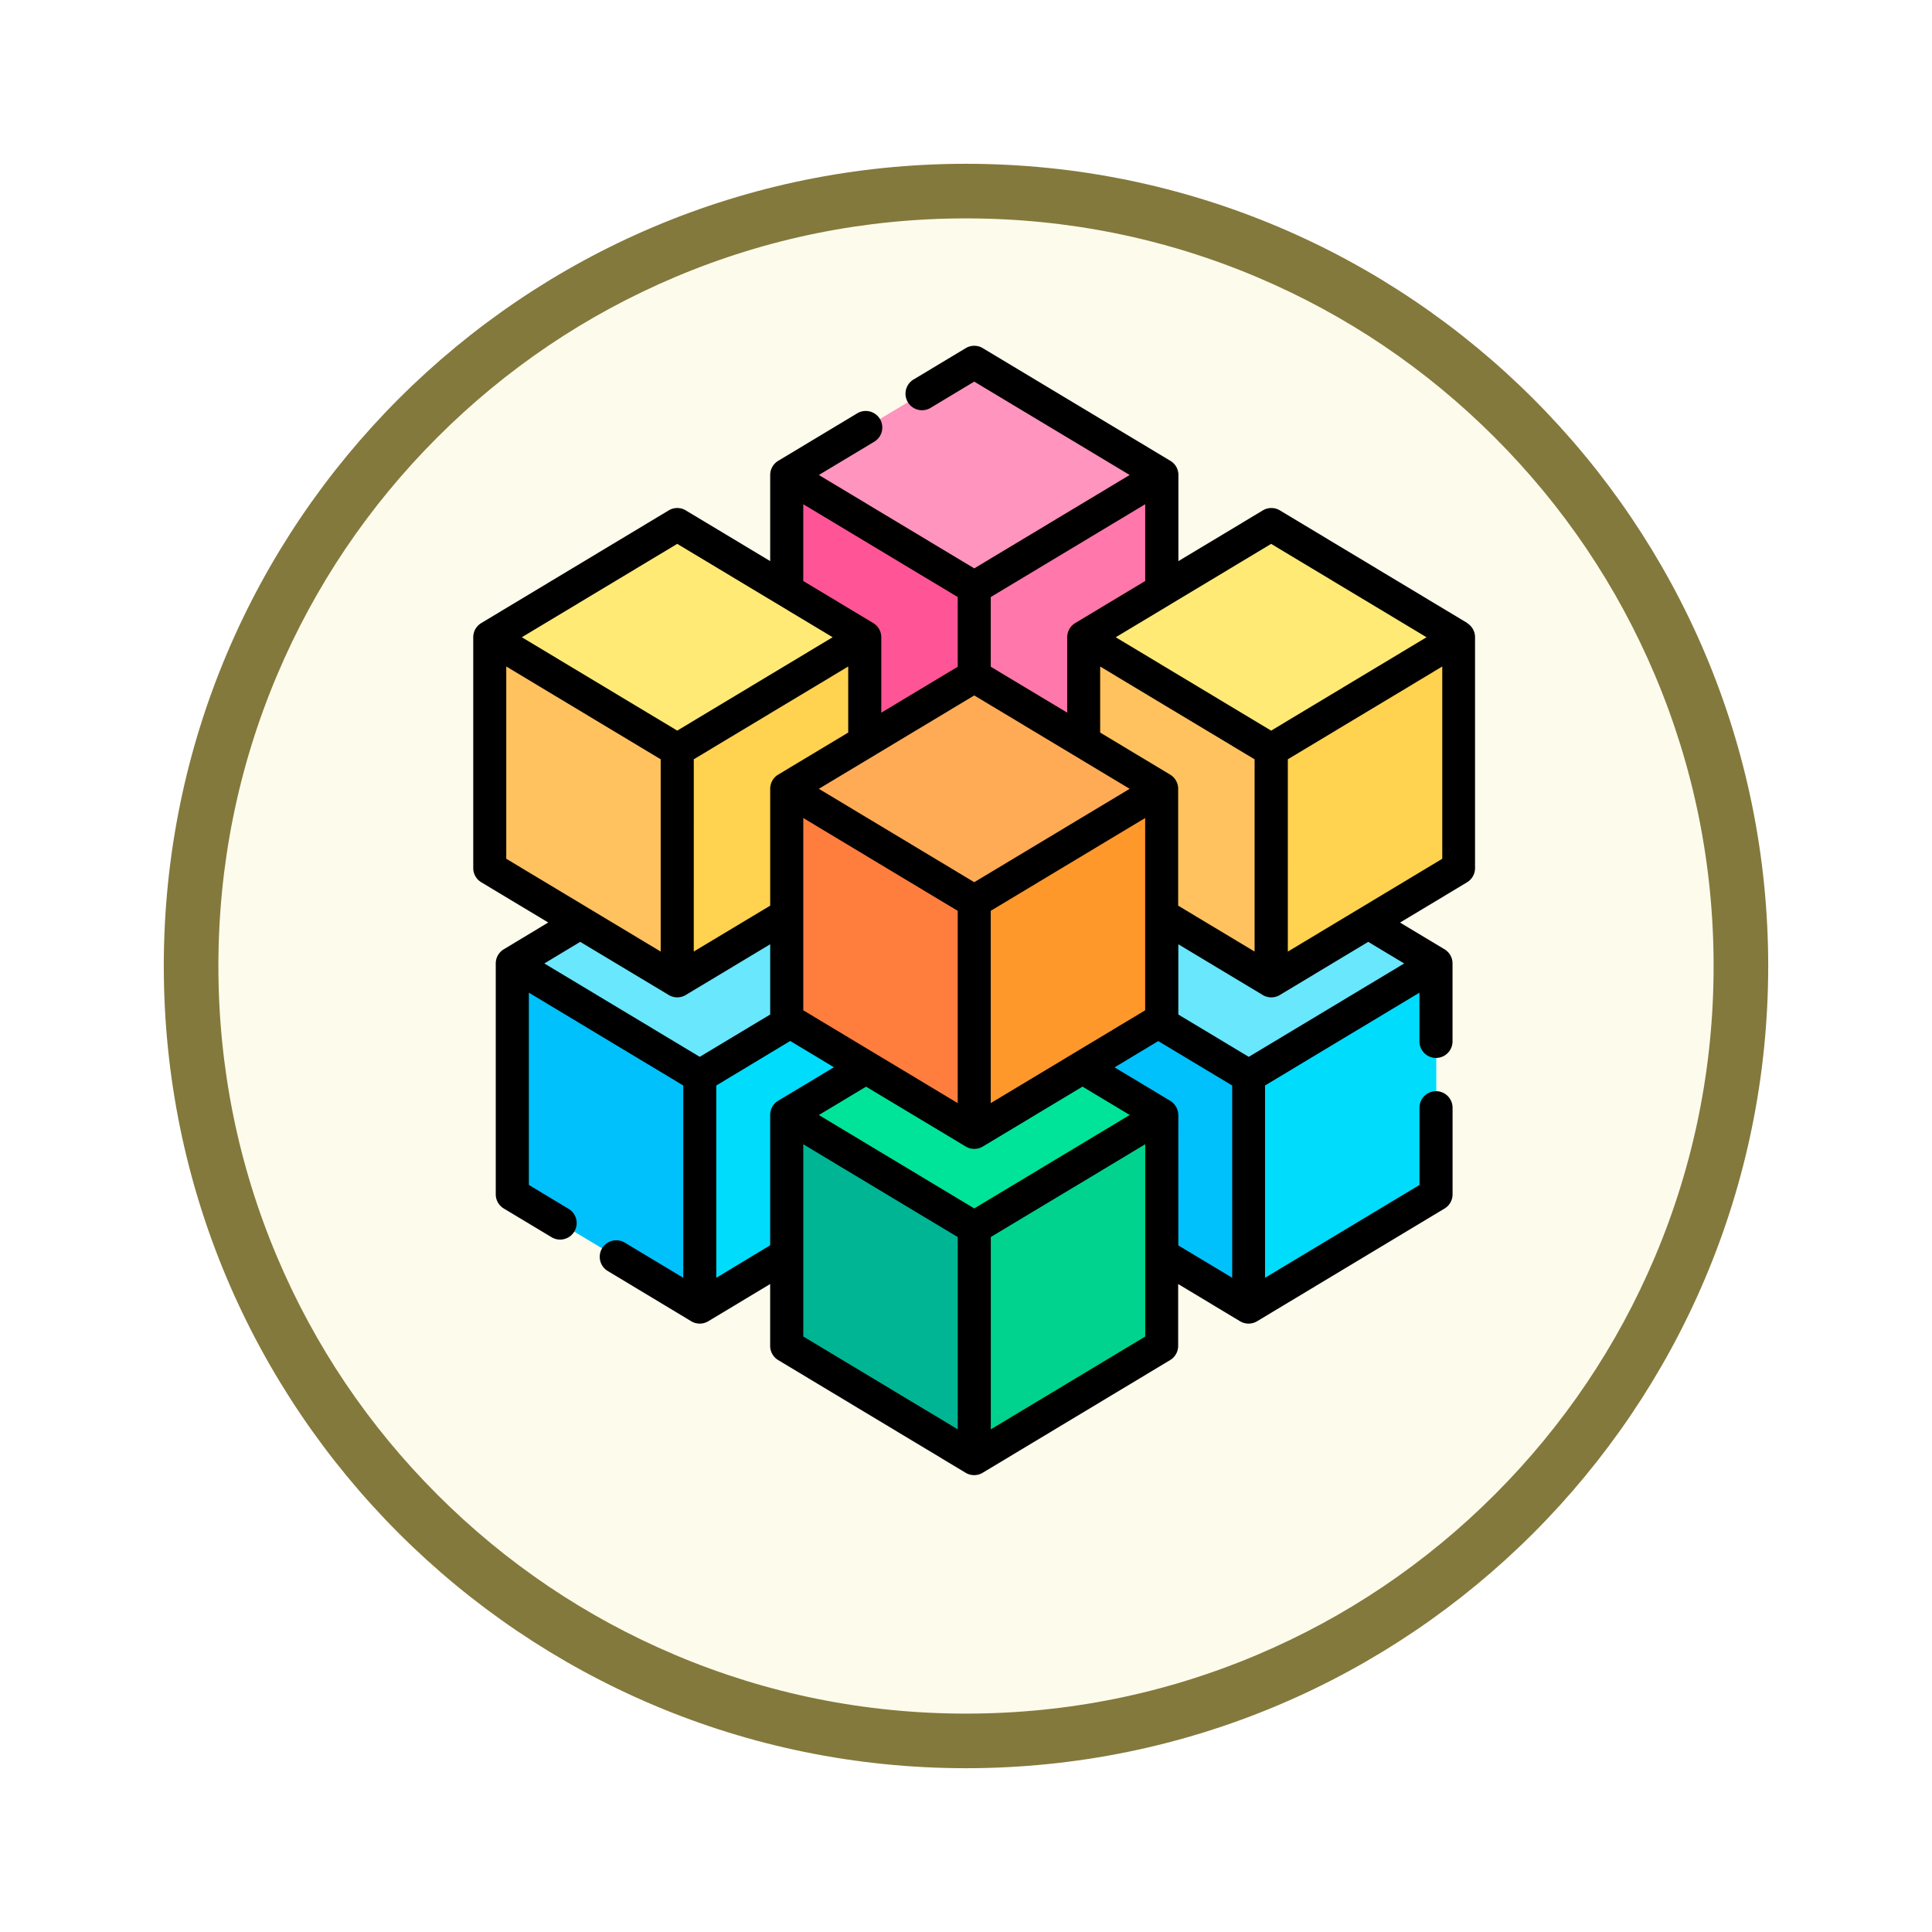 <svg xmlns="http://www.w3.org/2000/svg" xmlns:xlink="http://www.w3.org/1999/xlink" width="106.16" height="106.16" viewBox="0 0 106.16 106.16">
  <defs>
    <filter id="Path_982547" x="0" y="0" width="106.16" height="106.16" filterUnits="userSpaceOnUse">
      <feOffset dy="3" input="SourceAlpha"/>
      <feGaussianBlur stdDeviation="3" result="blur"/>
      <feFlood flood-opacity="0.161"/>
      <feComposite operator="in" in2="blur"/>
      <feComposite in="SourceGraphic"/>
    </filter>
  </defs>
  <g id="Group_1203796" data-name="Group 1203796" transform="translate(-195 -1871)">
    <g id="Group_1203397" data-name="Group 1203397">
      <g id="Group_1203391" data-name="Group 1203391">
        <g id="Group_1202420" data-name="Group 1202420" transform="translate(-77 465.997)">
          <g id="Group_1177900" data-name="Group 1177900" transform="translate(281 1411.003)">
            <g id="Group_1172010" data-name="Group 1172010" transform="translate(0)">
              <g id="Group_1171046" data-name="Group 1171046">
                <g id="Group_1148525" data-name="Group 1148525">
                  <g transform="matrix(1, 0, 0, 1, -9, -6)" filter="url(#Path_982547)">
                    <g id="Path_982547-2" data-name="Path 982547" transform="translate(9 6)" fill="#fdfbec">
                      <path d="M 44.08 86.66 C 38.331 86.66 32.755 85.535 27.507 83.315 C 22.436 81.17 17.882 78.1 13.971 74.189 C 10.06 70.278 6.99 65.724 4.846 60.654 C 2.626 55.405 1.5 49.829 1.5 44.08 C 1.5 38.331 2.626 32.755 4.846 27.507 C 6.99 22.436 10.06 17.882 13.971 13.971 C 17.882 10.06 22.436 6.99 27.507 4.846 C 32.755 2.626 38.331 1.5 44.08 1.5 C 49.829 1.5 55.405 2.626 60.654 4.846 C 65.724 6.99 70.278 10.06 74.189 13.971 C 78.1 17.882 81.17 22.436 83.315 27.507 C 85.535 32.755 86.66 38.331 86.66 44.08 C 86.66 49.829 85.535 55.405 83.315 60.654 C 81.17 65.724 78.1 70.278 74.189 74.189 C 70.278 78.1 65.724 81.17 60.654 83.315 C 55.405 85.535 49.829 86.66 44.08 86.66 Z" stroke="none"/>
                      <path d="M 44.08 3 C 38.533 3 33.153 4.086 28.091 6.227 C 23.199 8.296 18.806 11.258 15.032 15.032 C 11.258 18.806 8.296 23.199 6.227 28.091 C 4.086 33.153 3 38.533 3 44.08 C 3 49.627 4.086 55.007 6.227 60.07 C 8.296 64.961 11.258 69.355 15.032 73.128 C 18.806 76.902 23.199 79.864 28.091 81.933 C 33.153 84.075 38.533 85.16 44.08 85.16 C 49.627 85.16 55.007 84.075 60.07 81.933 C 64.961 79.864 69.355 76.902 73.128 73.128 C 76.902 69.355 79.864 64.961 81.933 60.07 C 84.075 55.007 85.16 49.627 85.16 44.08 C 85.16 38.533 84.075 33.153 81.933 28.091 C 79.864 23.199 76.902 18.806 73.128 15.032 C 69.355 11.258 64.961 8.296 60.07 6.227 C 55.007 4.086 49.627 3 44.08 3 M 44.08 0 C 68.425 0 88.16 19.735 88.16 44.08 C 88.16 68.425 68.425 88.16 44.08 88.16 C 19.735 88.16 0 68.425 0 44.08 C 0 19.735 19.735 0 44.08 0 Z" stroke="none" fill="#83793c"/>
                    </g>
                  </g>
                </g>
              </g>
            </g>
          </g>
        </g>
      </g>
      <g id="cubo" transform="translate(192.182 1890)">
        <g id="Group_1203396" data-name="Group 1203396" transform="translate(29.727 0.909)">
          <path id="Path_1041799" data-name="Path 1041799" d="M56.828,241.33l-10.3-6.191,10.3-6.192,10.3,6.192Z" transform="translate(-45.287 -202.108)" fill="#68e7fd"/>
          <path id="Path_1041800" data-name="Path 1041800" d="M46.524,280.033V292.72l10.3,6.192V286.224Z" transform="translate(-45.287 -247.002)" fill="#00c1fc"/>
          <path id="Path_1041801" data-name="Path 1041801" d="M141.845,280.033l-10.3,6.191v12.687l10.3-6.192Z" transform="translate(-120 -247.002)" fill="#00dcfc"/>
          <path id="Path_1041802" data-name="Path 1041802" d="M305.745,241.33l-10.3-6.191,10.3-6.192,10.3,6.192Z" transform="translate(-264.036 -202.108)" fill="#68e7fd"/>
          <path id="Path_1041803" data-name="Path 1041803" d="M295.441,280.033V292.72l10.3,6.192V286.224Z" transform="translate(-264.036 -247.002)" fill="#00c1fc"/>
          <path id="Path_1041804" data-name="Path 1041804" d="M390.762,280.033l-10.3,6.191v12.687l10.3-6.192Z" transform="translate(-338.749 -247.002)" fill="#00dcfc"/>
          <path id="Path_1041805" data-name="Path 1041805" d="M181.286,310.035l-10.3-6.192,10.3-6.191,10.3,6.191Z" transform="translate(-154.661 -262.486)" fill="#00e499"/>
          <path id="Path_1041806" data-name="Path 1041806" d="M170.982,348.737v12.687l10.3,6.192V354.929Z" transform="translate(-154.661 -307.379)" fill="#00b594"/>
          <path id="Path_1041807" data-name="Path 1041807" d="M266.3,348.737,256,354.929v12.687l10.3-6.192Z" transform="translate(-229.375 -307.379)" fill="#00d38e"/>
          <path id="Path_1041808" data-name="Path 1041808" d="M181.286,19.882l-10.3-6.191,10.3-6.192,10.3,6.192Z" transform="translate(-154.661 -7.499)" fill="#ff94be"/>
          <path id="Path_1041809" data-name="Path 1041809" d="M170.982,58.585V71.272l10.3,6.192V64.776Z" transform="translate(-154.661 -52.393)" fill="#ff5597"/>
          <path id="Path_1041810" data-name="Path 1041810" d="M266.3,58.585,256,64.776V77.463l10.3-6.192Z" transform="translate(-229.375 -52.393)" fill="#ff77ab"/>
          <path id="Path_1041811" data-name="Path 1041811" d="M46.622,93.437l-10.3-6.191,10.3-6.192,10.3,6.192Z" transform="translate(-36.318 -72.139)" fill="#ffea76"/>
          <path id="Path_1041812" data-name="Path 1041812" d="M36.318,132.14v12.687l10.3,6.191V138.331Z" transform="translate(-36.318 -117.034)" fill="#ffc25e"/>
          <path id="Path_1041813" data-name="Path 1041813" d="M131.64,132.14l-10.3,6.191v12.687l10.3-6.191Z" transform="translate(-111.032 -117.034)" fill="#ffd250"/>
          <path id="Path_1041814" data-name="Path 1041814" d="M315.95,93.437l-10.3-6.191,10.3-6.192,10.3,6.192Z" transform="translate(-273.004 -72.139)" fill="#ffea76"/>
          <path id="Path_1041815" data-name="Path 1041815" d="M305.646,132.14v12.687l10.3,6.191V138.331Z" transform="translate(-273.004 -117.034)" fill="#ffc25e"/>
          <path id="Path_1041816" data-name="Path 1041816" d="M400.967,132.14l-10.3,6.191v12.687l10.3-6.191Z" transform="translate(-347.717 -117.034)" fill="#ffd250"/>
          <path id="Path_1041817" data-name="Path 1041817" d="M181.286,162.141l-10.3-6.192,10.3-6.192,10.3,6.192Z" transform="translate(-154.661 -132.516)" fill="#ffab56"/>
          <path id="Path_1041818" data-name="Path 1041818" d="M170.982,200.844v12.687l10.3,6.192V207.036Z" transform="translate(-154.661 -177.411)" fill="#ff7e3d"/>
          <path id="Path_1041819" data-name="Path 1041819" d="M266.3,200.844,256,207.036v12.687l10.3-6.192Z" transform="translate(-229.375 -177.411)" fill="#ff982a"/>
        </g>
        <path id="Path_1041820" data-name="Path 1041820" d="M83.446,15.236l-10.3-6.191a.909.909,0,0,0-.937,0l-4.64,2.788V7.1a.9.9,0,0,0-.441-.779L56.82.13a.909.909,0,0,0-.936,0l-2.87,1.724a.909.909,0,0,0,.937,1.558l2.4-1.443L64.891,7.1l-8.539,5.131L47.813,7.1l3.045-1.83a.909.909,0,0,0-.937-1.558L45.58,6.321a.91.91,0,0,0-.441.779v4.732L40.5,9.045a.909.909,0,0,0-.937,0l-10.3,6.191a.91.91,0,0,0-.441.779V28.7a.909.909,0,0,0,.441.779l3.68,2.211L30.5,33.161a.91.91,0,0,0-.441.779V46.626a.909.909,0,0,0,.441.779l2.627,1.578a.909.909,0,1,0,.937-1.558l-2.186-1.314V35.546l.5.3,7.984,4.8V51.211l-3.212-1.93a.909.909,0,0,0-.937,1.558L40.8,53.6a.913.913,0,0,0,.937,0l3.4-2.045v3.4a.909.909,0,0,0,.441.779l10.3,6.192a.909.909,0,0,0,.937,0l10.3-6.192a.909.909,0,0,0,.441-.779v-3.4l3.4,2.045a.912.912,0,0,0,.937,0l10.3-6.192a.909.909,0,0,0,.441-.779V41.868a.909.909,0,1,0-1.818,0v4.244l-8.486,5.1V40.645l7.984-4.8.5-.3v2.678a.909.909,0,1,0,1.818,0V33.94a.909.909,0,0,0-.441-.779l-2.443-1.468,3.68-2.211a.909.909,0,0,0,.441-.779V16.015a.908.908,0,0,0-.441-.779ZM56.352,47.4l-8.539-5.131,2.594-1.558L55.884,44a.909.909,0,0,0,.937,0L62.3,40.708l2.594,1.558Zm0-28.187,8.539,5.131-8.539,5.131-8.539-5.131ZM40.94,22.721l8.446-5.075.04-.024v3.63L45.58,23.563a.911.911,0,0,0-.441.779v6.421l-4.2,2.523Zm6.017,13.793V25.949l8.486,5.1V41.614Zm10.3,5.1V31.048l8.486-5.1V36.514Zm10.3-17.271a.914.914,0,0,0-.441-.779l-3.846-2.311v-3.63l1.826,1.1,6.66,4V33.287l-4.2-2.523V24.342Zm5.108-13.458,8.539,5.131-8.539,5.131-8.539-5.131ZM61.9,15.236a.91.91,0,0,0-.441.779v4.144l-4.2-2.523v-3.83l8.486-5.1v4.218ZM46.957,8.707l8.486,5.1v3.83l-4.2,2.523V16.015a.91.91,0,0,0-.441-.779l-3.846-2.311V8.707Zm-6.926,2.177,8.539,5.131-8.539,5.131-8.539-5.131Zm-9.395,6.738,8.486,5.1V33.287l-8.486-5.1Zm8.927,18.051a.909.909,0,0,0,.936,0l4.64-2.788v3.86l-3.871,2.326L32.729,33.94,34.7,32.753Zm2.614,15.539V40.646L46.24,38.2l2.4,1.443-3.062,1.84a.911.911,0,0,0-.441.779v7.165Zm4.78-7.338,1.826,1.1,6.66,4V59.538l-8.486-5.1Zm18.79,10.566-8.486,5.1V48.972l6.66-4,1.826-1.1Zm1.818-12.172a.943.943,0,0,0-.441-.779l-3.062-1.84,2.4-1.443,4.063,2.441V51.211l-2.962-1.78Zm12.41-8.327-8.539,5.131-3.871-2.326v-3.86l4.64,2.788a.911.911,0,0,0,.937,0L78,32.753Zm2.093-5.752-8.486,5.1V22.721l6.66-4,1.826-1.1Z" transform="translate(0 0)"/>
      </g>
    </g>
  </g>
</svg>
